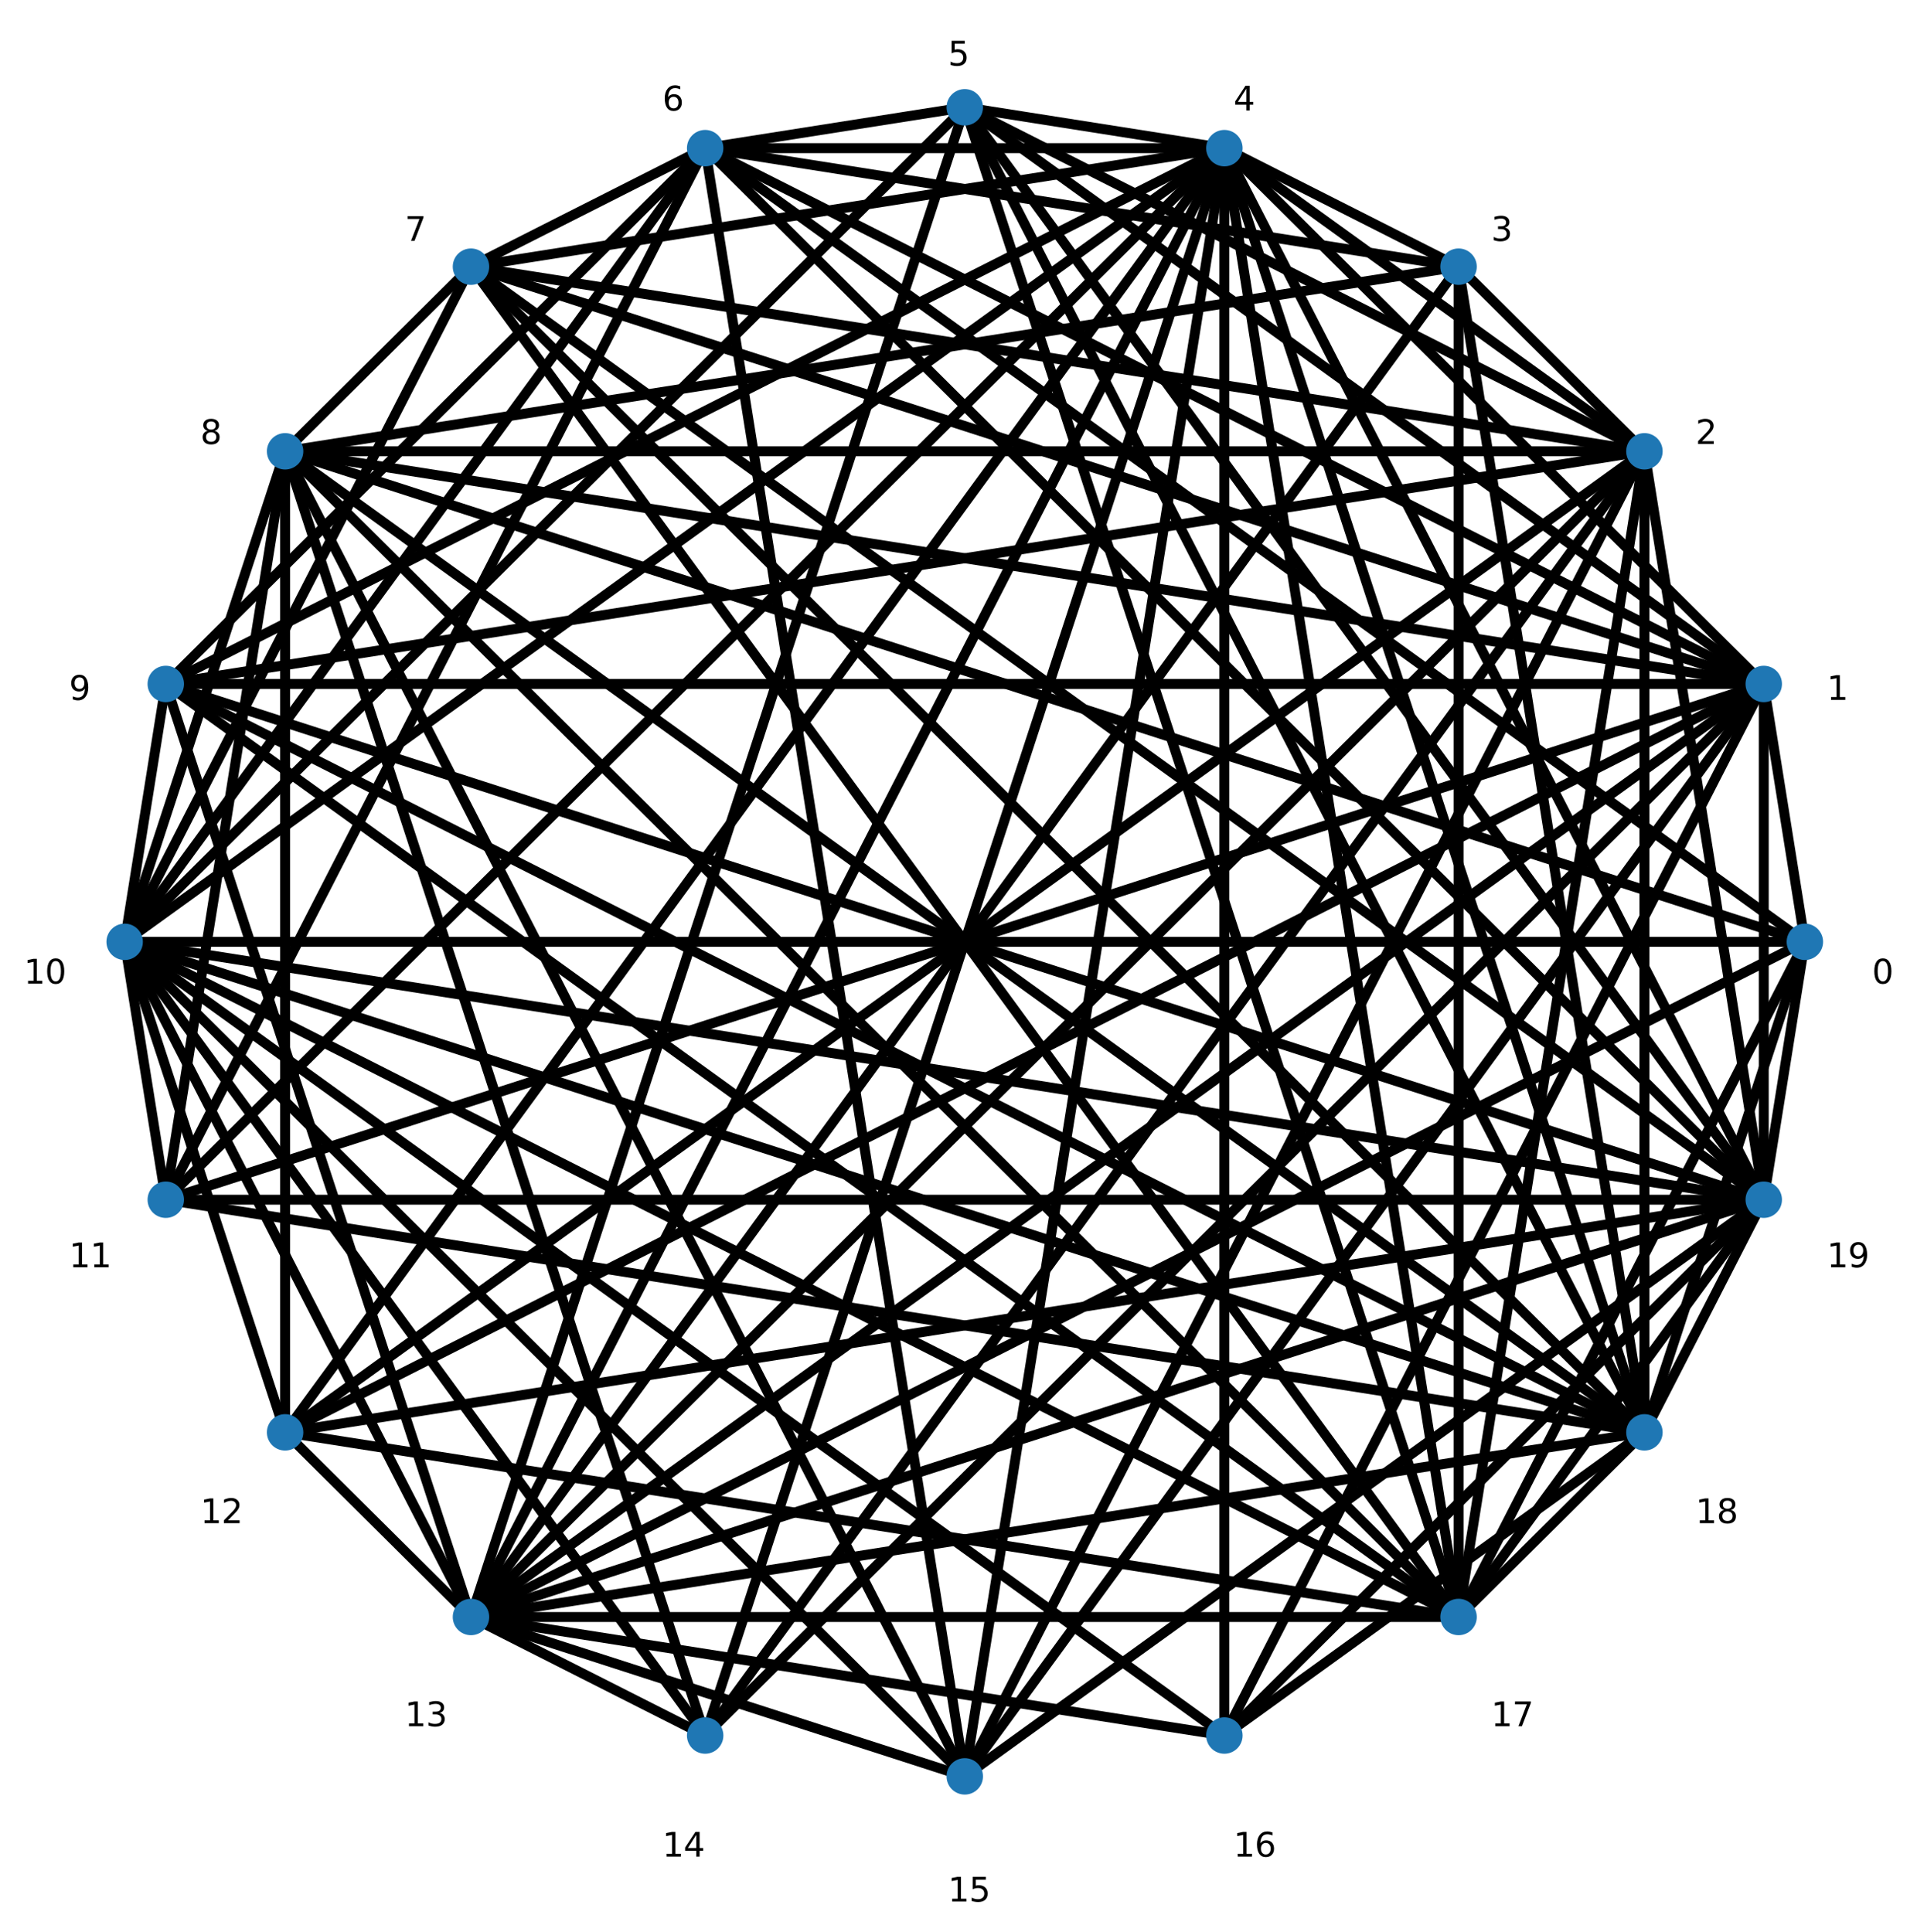 <?xml version="1.0" encoding="utf-8" standalone="no"?>
<!DOCTYPE svg PUBLIC "-//W3C//DTD SVG 1.1//EN"
  "http://www.w3.org/Graphics/SVG/1.1/DTD/svg11.dtd">
<svg xmlns:xlink="http://www.w3.org/1999/xlink" width="578.763pt" height="583.48pt" viewBox="0 0 578.763 583.48" xmlns="http://www.w3.org/2000/svg" version="1.1">
 <defs>
  <style type="text/css">*{stroke-linejoin: round; stroke-linecap: butt}</style>
 </defs>
 <g id="figure_1">
  <g id="patch_1">
   <path d="M 0 583.48 
L 578.763 583.48 
L 578.763 0 
L 0 0 
z
" style="fill: #ffffff"/>
  </g>
  <g id="axes_1">
   <g id="line2d_1">
    <path d="M 142.189 80.528 
L 440.356 488.272 
" clip-path="url(#pac53517313)" style="fill: none; stroke: #000000; stroke-width: 3; stroke-linecap: square"/>
   </g>
   <g id="line2d_2">
    <path d="M 369.651 44.734 
L 50.05 206.528 
" clip-path="url(#pac53517313)" style="fill: none; stroke: #000000; stroke-width: 3; stroke-linecap: square"/>
   </g>
   <g id="line2d_3">
    <path d="M 440.356 80.528 
L 142.189 488.272 
" clip-path="url(#pac53517313)" style="fill: none; stroke: #000000; stroke-width: 3; stroke-linecap: square"/>
   </g>
   <g id="line2d_4">
    <path d="M 291.273 32.4 
L 37.636 284.4 
" clip-path="url(#pac53517313)" style="fill: none; stroke: #000000; stroke-width: 3; stroke-linecap: square"/>
   </g>
   <g id="line2d_5">
    <path d="M 291.273 32.4 
L 532.495 362.272 
" clip-path="url(#pac53517313)" style="fill: none; stroke: #000000; stroke-width: 3; stroke-linecap: square"/>
   </g>
   <g id="line2d_6">
    <path d="M 86.077 136.278 
L 496.469 432.522 
" clip-path="url(#pac53517313)" style="fill: none; stroke: #000000; stroke-width: 3; stroke-linecap: square"/>
   </g>
   <g id="line2d_7">
    <path d="M 50.05 206.528 
L 440.356 488.272 
" clip-path="url(#pac53517313)" style="fill: none; stroke: #000000; stroke-width: 3; stroke-linecap: square"/>
   </g>
   <g id="line2d_8">
    <path d="M 532.495 206.528 
L 291.273 536.4 
" clip-path="url(#pac53517313)" style="fill: none; stroke: #000000; stroke-width: 3; stroke-linecap: square"/>
   </g>
   <g id="line2d_9">
    <path d="M 142.189 488.272 
L 440.356 488.272 
" clip-path="url(#pac53517313)" style="fill: none; stroke: #000000; stroke-width: 3; stroke-linecap: square"/>
   </g>
   <g id="line2d_10">
    <path d="M 212.895 44.734 
L 50.05 362.272 
" clip-path="url(#pac53517313)" style="fill: none; stroke: #000000; stroke-width: 3; stroke-linecap: square"/>
   </g>
   <g id="line2d_11">
    <path d="M 142.189 80.528 
L 37.636 284.4 
" clip-path="url(#pac53517313)" style="fill: none; stroke: #000000; stroke-width: 3; stroke-linecap: square"/>
   </g>
   <g id="line2d_12">
    <path d="M 142.189 80.528 
L 532.495 362.272 
" clip-path="url(#pac53517313)" style="fill: none; stroke: #000000; stroke-width: 3; stroke-linecap: square"/>
   </g>
   <g id="line2d_13">
    <path d="M 496.469 432.522 
L 532.495 362.272 
" clip-path="url(#pac53517313)" style="fill: none; stroke: #000000; stroke-width: 3; stroke-linecap: square"/>
   </g>
   <g id="line2d_14">
    <path d="M 440.356 80.528 
L 212.895 44.734 
" clip-path="url(#pac53517313)" style="fill: none; stroke: #000000; stroke-width: 3; stroke-linecap: square"/>
   </g>
   <g id="line2d_15">
    <path d="M 86.077 136.278 
L 50.05 362.272 
" clip-path="url(#pac53517313)" style="fill: none; stroke: #000000; stroke-width: 3; stroke-linecap: square"/>
   </g>
   <g id="line2d_16">
    <path d="M 50.05 206.528 
L 37.636 284.4 
" clip-path="url(#pac53517313)" style="fill: none; stroke: #000000; stroke-width: 3; stroke-linecap: square"/>
   </g>
   <g id="line2d_17">
    <path d="M 496.469 136.278 
L 369.651 44.734 
" clip-path="url(#pac53517313)" style="fill: none; stroke: #000000; stroke-width: 3; stroke-linecap: square"/>
   </g>
   <g id="line2d_18">
    <path d="M 50.05 206.528 
L 532.495 362.272 
" clip-path="url(#pac53517313)" style="fill: none; stroke: #000000; stroke-width: 3; stroke-linecap: square"/>
   </g>
   <g id="line2d_19">
    <path d="M 532.495 206.528 
L 86.077 136.278 
" clip-path="url(#pac53517313)" style="fill: none; stroke: #000000; stroke-width: 3; stroke-linecap: square"/>
   </g>
   <g id="line2d_20">
    <path d="M 142.189 488.272 
L 532.495 362.272 
" clip-path="url(#pac53517313)" style="fill: none; stroke: #000000; stroke-width: 3; stroke-linecap: square"/>
   </g>
   <g id="line2d_21">
    <path d="M 440.356 80.528 
L 86.077 136.278 
" clip-path="url(#pac53517313)" style="fill: none; stroke: #000000; stroke-width: 3; stroke-linecap: square"/>
   </g>
   <g id="line2d_22">
    <path d="M 440.356 80.528 
L 440.356 488.272 
" clip-path="url(#pac53517313)" style="fill: none; stroke: #000000; stroke-width: 3; stroke-linecap: square"/>
   </g>
   <g id="line2d_23">
    <path d="M 532.495 206.528 
L 532.495 362.272 
" clip-path="url(#pac53517313)" style="fill: none; stroke: #000000; stroke-width: 3; stroke-linecap: square"/>
   </g>
   <g id="line2d_24">
    <path d="M 86.077 432.522 
L 142.189 488.272 
" clip-path="url(#pac53517313)" style="fill: none; stroke: #000000; stroke-width: 3; stroke-linecap: square"/>
   </g>
   <g id="line2d_25">
    <path d="M 369.651 44.734 
L 496.469 432.522 
" clip-path="url(#pac53517313)" style="fill: none; stroke: #000000; stroke-width: 3; stroke-linecap: square"/>
   </g>
   <g id="line2d_26">
    <path d="M 37.636 284.4 
L 291.273 536.4 
" clip-path="url(#pac53517313)" style="fill: none; stroke: #000000; stroke-width: 3; stroke-linecap: square"/>
   </g>
   <g id="line2d_27">
    <path d="M 532.495 206.528 
L 86.077 432.522 
" clip-path="url(#pac53517313)" style="fill: none; stroke: #000000; stroke-width: 3; stroke-linecap: square"/>
   </g>
   <g id="line2d_28">
    <path d="M 142.189 488.272 
L 212.895 524.066 
" clip-path="url(#pac53517313)" style="fill: none; stroke: #000000; stroke-width: 3; stroke-linecap: square"/>
   </g>
   <g id="line2d_29">
    <path d="M 369.651 524.066 
L 532.495 362.272 
" clip-path="url(#pac53517313)" style="fill: none; stroke: #000000; stroke-width: 3; stroke-linecap: square"/>
   </g>
   <g id="line2d_30">
    <path d="M 369.651 44.734 
L 50.05 362.272 
" clip-path="url(#pac53517313)" style="fill: none; stroke: #000000; stroke-width: 3; stroke-linecap: square"/>
   </g>
   <g id="line2d_31">
    <path d="M 291.273 32.4 
L 496.469 432.522 
" clip-path="url(#pac53517313)" style="fill: none; stroke: #000000; stroke-width: 3; stroke-linecap: square"/>
   </g>
   <g id="line2d_32">
    <path d="M 532.495 206.528 
L 291.273 32.4 
" clip-path="url(#pac53517313)" style="fill: none; stroke: #000000; stroke-width: 3; stroke-linecap: square"/>
   </g>
   <g id="line2d_33">
    <path d="M 37.636 284.4 
L 440.356 488.272 
" clip-path="url(#pac53517313)" style="fill: none; stroke: #000000; stroke-width: 3; stroke-linecap: square"/>
   </g>
   <g id="line2d_34">
    <path d="M 142.189 488.272 
L 369.651 524.066 
" clip-path="url(#pac53517313)" style="fill: none; stroke: #000000; stroke-width: 3; stroke-linecap: square"/>
   </g>
   <g id="line2d_35">
    <path d="M 532.495 206.528 
L 212.895 524.066 
" clip-path="url(#pac53517313)" style="fill: none; stroke: #000000; stroke-width: 3; stroke-linecap: square"/>
   </g>
   <g id="line2d_36">
    <path d="M 496.469 136.278 
L 142.189 488.272 
" clip-path="url(#pac53517313)" style="fill: none; stroke: #000000; stroke-width: 3; stroke-linecap: square"/>
   </g>
   <g id="line2d_37">
    <path d="M 86.077 432.522 
L 440.356 488.272 
" clip-path="url(#pac53517313)" style="fill: none; stroke: #000000; stroke-width: 3; stroke-linecap: square"/>
   </g>
   <g id="line2d_38">
    <path d="M 369.651 44.734 
L 142.189 488.272 
" clip-path="url(#pac53517313)" style="fill: none; stroke: #000000; stroke-width: 3; stroke-linecap: square"/>
   </g>
   <g id="line2d_39">
    <path d="M 532.495 206.528 
L 142.189 80.528 
" clip-path="url(#pac53517313)" style="fill: none; stroke: #000000; stroke-width: 3; stroke-linecap: square"/>
   </g>
   <g id="line2d_40">
    <path d="M 37.636 284.4 
L 532.495 362.272 
" clip-path="url(#pac53517313)" style="fill: none; stroke: #000000; stroke-width: 3; stroke-linecap: square"/>
   </g>
   <g id="line2d_41">
    <path d="M 532.495 206.528 
L 369.651 524.066 
" clip-path="url(#pac53517313)" style="fill: none; stroke: #000000; stroke-width: 3; stroke-linecap: square"/>
   </g>
   <g id="line2d_42">
    <path d="M 50.05 362.272 
L 496.469 432.522 
" clip-path="url(#pac53517313)" style="fill: none; stroke: #000000; stroke-width: 3; stroke-linecap: square"/>
   </g>
   <g id="line2d_43">
    <path d="M 544.909 284.4 
L 496.469 432.522 
" clip-path="url(#pac53517313)" style="fill: none; stroke: #000000; stroke-width: 3; stroke-linecap: square"/>
   </g>
   <g id="line2d_44">
    <path d="M 496.469 136.278 
L 291.273 536.4 
" clip-path="url(#pac53517313)" style="fill: none; stroke: #000000; stroke-width: 3; stroke-linecap: square"/>
   </g>
   <g id="line2d_45">
    <path d="M 142.189 488.272 
L 496.469 432.522 
" clip-path="url(#pac53517313)" style="fill: none; stroke: #000000; stroke-width: 3; stroke-linecap: square"/>
   </g>
   <g id="line2d_46">
    <path d="M 212.895 44.734 
L 291.273 536.4 
" clip-path="url(#pac53517313)" style="fill: none; stroke: #000000; stroke-width: 3; stroke-linecap: square"/>
   </g>
   <g id="line2d_47">
    <path d="M 369.651 44.734 
L 212.895 44.734 
" clip-path="url(#pac53517313)" style="fill: none; stroke: #000000; stroke-width: 3; stroke-linecap: square"/>
   </g>
   <g id="line2d_48">
    <path d="M 86.077 432.522 
L 532.495 362.272 
" clip-path="url(#pac53517313)" style="fill: none; stroke: #000000; stroke-width: 3; stroke-linecap: square"/>
   </g>
   <g id="line2d_49">
    <path d="M 291.273 32.4 
L 142.189 488.272 
" clip-path="url(#pac53517313)" style="fill: none; stroke: #000000; stroke-width: 3; stroke-linecap: square"/>
   </g>
   <g id="line2d_50">
    <path d="M 369.651 44.734 
L 291.273 536.4 
" clip-path="url(#pac53517313)" style="fill: none; stroke: #000000; stroke-width: 3; stroke-linecap: square"/>
   </g>
   <g id="line2d_51">
    <path d="M 440.356 488.272 
L 496.469 432.522 
" clip-path="url(#pac53517313)" style="fill: none; stroke: #000000; stroke-width: 3; stroke-linecap: square"/>
   </g>
   <g id="line2d_52">
    <path d="M 86.077 136.278 
L 291.273 536.4 
" clip-path="url(#pac53517313)" style="fill: none; stroke: #000000; stroke-width: 3; stroke-linecap: square"/>
   </g>
   <g id="line2d_53">
    <path d="M 37.636 284.4 
L 86.077 432.522 
" clip-path="url(#pac53517313)" style="fill: none; stroke: #000000; stroke-width: 3; stroke-linecap: square"/>
   </g>
   <g id="line2d_54">
    <path d="M 532.495 206.528 
L 50.05 206.528 
" clip-path="url(#pac53517313)" style="fill: none; stroke: #000000; stroke-width: 3; stroke-linecap: square"/>
   </g>
   <g id="line2d_55">
    <path d="M 496.469 136.278 
L 86.077 136.278 
" clip-path="url(#pac53517313)" style="fill: none; stroke: #000000; stroke-width: 3; stroke-linecap: square"/>
   </g>
   <g id="line2d_56">
    <path d="M 496.469 136.278 
L 440.356 488.272 
" clip-path="url(#pac53517313)" style="fill: none; stroke: #000000; stroke-width: 3; stroke-linecap: square"/>
   </g>
   <g id="line2d_57">
    <path d="M 291.273 32.4 
L 212.895 44.734 
" clip-path="url(#pac53517313)" style="fill: none; stroke: #000000; stroke-width: 3; stroke-linecap: square"/>
   </g>
   <g id="line2d_58">
    <path d="M 440.356 80.528 
L 496.469 432.522 
" clip-path="url(#pac53517313)" style="fill: none; stroke: #000000; stroke-width: 3; stroke-linecap: square"/>
   </g>
   <g id="line2d_59">
    <path d="M 369.651 44.734 
L 440.356 488.272 
" clip-path="url(#pac53517313)" style="fill: none; stroke: #000000; stroke-width: 3; stroke-linecap: square"/>
   </g>
   <g id="line2d_60">
    <path d="M 86.077 136.278 
L 440.356 488.272 
" clip-path="url(#pac53517313)" style="fill: none; stroke: #000000; stroke-width: 3; stroke-linecap: square"/>
   </g>
   <g id="line2d_61">
    <path d="M 37.636 284.4 
L 212.895 524.066 
" clip-path="url(#pac53517313)" style="fill: none; stroke: #000000; stroke-width: 3; stroke-linecap: square"/>
   </g>
   <g id="line2d_62">
    <path d="M 532.495 206.528 
L 50.05 362.272 
" clip-path="url(#pac53517313)" style="fill: none; stroke: #000000; stroke-width: 3; stroke-linecap: square"/>
   </g>
   <g id="line2d_63">
    <path d="M 544.909 284.4 
L 142.189 488.272 
" clip-path="url(#pac53517313)" style="fill: none; stroke: #000000; stroke-width: 3; stroke-linecap: square"/>
   </g>
   <g id="line2d_64">
    <path d="M 496.469 136.278 
L 532.495 362.272 
" clip-path="url(#pac53517313)" style="fill: none; stroke: #000000; stroke-width: 3; stroke-linecap: square"/>
   </g>
   <g id="line2d_65">
    <path d="M 212.895 44.734 
L 37.636 284.4 
" clip-path="url(#pac53517313)" style="fill: none; stroke: #000000; stroke-width: 3; stroke-linecap: square"/>
   </g>
   <g id="line2d_66">
    <path d="M 212.895 44.734 
L 532.495 362.272 
" clip-path="url(#pac53517313)" style="fill: none; stroke: #000000; stroke-width: 3; stroke-linecap: square"/>
   </g>
   <g id="line2d_67">
    <path d="M 142.189 80.528 
L 496.469 432.522 
" clip-path="url(#pac53517313)" style="fill: none; stroke: #000000; stroke-width: 3; stroke-linecap: square"/>
   </g>
   <g id="line2d_68">
    <path d="M 369.651 44.734 
L 37.636 284.4 
" clip-path="url(#pac53517313)" style="fill: none; stroke: #000000; stroke-width: 3; stroke-linecap: square"/>
   </g>
   <g id="line2d_69">
    <path d="M 369.651 44.734 
L 532.495 362.272 
" clip-path="url(#pac53517313)" style="fill: none; stroke: #000000; stroke-width: 3; stroke-linecap: square"/>
   </g>
   <g id="line2d_70">
    <path d="M 86.077 136.278 
L 37.636 284.4 
" clip-path="url(#pac53517313)" style="fill: none; stroke: #000000; stroke-width: 3; stroke-linecap: square"/>
   </g>
   <g id="line2d_71">
    <path d="M 532.495 206.528 
L 369.651 44.734 
" clip-path="url(#pac53517313)" style="fill: none; stroke: #000000; stroke-width: 3; stroke-linecap: square"/>
   </g>
   <g id="line2d_72">
    <path d="M 544.909 284.4 
L 212.895 44.734 
" clip-path="url(#pac53517313)" style="fill: none; stroke: #000000; stroke-width: 3; stroke-linecap: square"/>
   </g>
   <g id="line2d_73">
    <path d="M 496.469 136.278 
L 440.356 80.528 
" clip-path="url(#pac53517313)" style="fill: none; stroke: #000000; stroke-width: 3; stroke-linecap: square"/>
   </g>
   <g id="line2d_74">
    <path d="M 37.636 284.4 
L 369.651 524.066 
" clip-path="url(#pac53517313)" style="fill: none; stroke: #000000; stroke-width: 3; stroke-linecap: square"/>
   </g>
   <g id="line2d_75">
    <path d="M 532.495 206.528 
L 142.189 488.272 
" clip-path="url(#pac53517313)" style="fill: none; stroke: #000000; stroke-width: 3; stroke-linecap: square"/>
   </g>
   <g id="line2d_76">
    <path d="M 50.05 206.528 
L 496.469 432.522 
" clip-path="url(#pac53517313)" style="fill: none; stroke: #000000; stroke-width: 3; stroke-linecap: square"/>
   </g>
   <g id="line2d_77">
    <path d="M 496.469 136.278 
L 86.077 432.522 
" clip-path="url(#pac53517313)" style="fill: none; stroke: #000000; stroke-width: 3; stroke-linecap: square"/>
   </g>
   <g id="line2d_78">
    <path d="M 440.356 80.528 
L 369.651 44.734 
" clip-path="url(#pac53517313)" style="fill: none; stroke: #000000; stroke-width: 3; stroke-linecap: square"/>
   </g>
   <g id="line2d_79">
    <path d="M 369.651 44.734 
L 86.077 432.522 
" clip-path="url(#pac53517313)" style="fill: none; stroke: #000000; stroke-width: 3; stroke-linecap: square"/>
   </g>
   <g id="line2d_80">
    <path d="M 86.077 136.278 
L 86.077 432.522 
" clip-path="url(#pac53517313)" style="fill: none; stroke: #000000; stroke-width: 3; stroke-linecap: square"/>
   </g>
   <g id="line2d_81">
    <path d="M 532.495 206.528 
L 212.895 44.734 
" clip-path="url(#pac53517313)" style="fill: none; stroke: #000000; stroke-width: 3; stroke-linecap: square"/>
   </g>
   <g id="line2d_82">
    <path d="M 544.909 284.4 
L 86.077 136.278 
" clip-path="url(#pac53517313)" style="fill: none; stroke: #000000; stroke-width: 3; stroke-linecap: square"/>
   </g>
   <g id="line2d_83">
    <path d="M 496.469 136.278 
L 291.273 32.4 
" clip-path="url(#pac53517313)" style="fill: none; stroke: #000000; stroke-width: 3; stroke-linecap: square"/>
   </g>
   <g id="line2d_84">
    <path d="M 37.636 284.4 
L 496.469 432.522 
" clip-path="url(#pac53517313)" style="fill: none; stroke: #000000; stroke-width: 3; stroke-linecap: square"/>
   </g>
   <g id="line2d_85">
    <path d="M 544.909 284.4 
L 440.356 488.272 
" clip-path="url(#pac53517313)" style="fill: none; stroke: #000000; stroke-width: 3; stroke-linecap: square"/>
   </g>
   <g id="line2d_86">
    <path d="M 496.469 136.278 
L 212.895 524.066 
" clip-path="url(#pac53517313)" style="fill: none; stroke: #000000; stroke-width: 3; stroke-linecap: square"/>
   </g>
   <g id="line2d_87">
    <path d="M 369.651 44.734 
L 291.273 32.4 
" clip-path="url(#pac53517313)" style="fill: none; stroke: #000000; stroke-width: 3; stroke-linecap: square"/>
   </g>
   <g id="line2d_88">
    <path d="M 369.651 44.734 
L 212.895 524.066 
" clip-path="url(#pac53517313)" style="fill: none; stroke: #000000; stroke-width: 3; stroke-linecap: square"/>
   </g>
   <g id="line2d_89">
    <path d="M 544.909 284.4 
L 532.495 206.528 
" clip-path="url(#pac53517313)" style="fill: none; stroke: #000000; stroke-width: 3; stroke-linecap: square"/>
   </g>
   <g id="line2d_90">
    <path d="M 86.077 136.278 
L 212.895 524.066 
" clip-path="url(#pac53517313)" style="fill: none; stroke: #000000; stroke-width: 3; stroke-linecap: square"/>
   </g>
   <g id="line2d_91">
    <path d="M 37.636 284.4 
L 50.05 362.272 
" clip-path="url(#pac53517313)" style="fill: none; stroke: #000000; stroke-width: 3; stroke-linecap: square"/>
   </g>
   <g id="line2d_92">
    <path d="M 50.05 206.528 
L 142.189 488.272 
" clip-path="url(#pac53517313)" style="fill: none; stroke: #000000; stroke-width: 3; stroke-linecap: square"/>
   </g>
   <g id="line2d_93">
    <path d="M 544.909 284.4 
L 37.636 284.4 
" clip-path="url(#pac53517313)" style="fill: none; stroke: #000000; stroke-width: 3; stroke-linecap: square"/>
   </g>
   <g id="line2d_94">
    <path d="M 496.469 136.278 
L 142.189 80.528 
" clip-path="url(#pac53517313)" style="fill: none; stroke: #000000; stroke-width: 3; stroke-linecap: square"/>
   </g>
   <g id="line2d_95">
    <path d="M 50.05 362.272 
L 532.495 362.272 
" clip-path="url(#pac53517313)" style="fill: none; stroke: #000000; stroke-width: 3; stroke-linecap: square"/>
   </g>
   <g id="line2d_96">
    <path d="M 544.909 284.4 
L 532.495 362.272 
" clip-path="url(#pac53517313)" style="fill: none; stroke: #000000; stroke-width: 3; stroke-linecap: square"/>
   </g>
   <g id="line2d_97">
    <path d="M 212.895 44.734 
L 142.189 80.528 
" clip-path="url(#pac53517313)" style="fill: none; stroke: #000000; stroke-width: 3; stroke-linecap: square"/>
   </g>
   <g id="line2d_98">
    <path d="M 291.273 536.4 
L 532.495 362.272 
" clip-path="url(#pac53517313)" style="fill: none; stroke: #000000; stroke-width: 3; stroke-linecap: square"/>
   </g>
   <g id="line2d_99">
    <path d="M 369.651 524.066 
L 496.469 432.522 
" clip-path="url(#pac53517313)" style="fill: none; stroke: #000000; stroke-width: 3; stroke-linecap: square"/>
   </g>
   <g id="line2d_100">
    <path d="M 369.651 44.734 
L 142.189 80.528 
" clip-path="url(#pac53517313)" style="fill: none; stroke: #000000; stroke-width: 3; stroke-linecap: square"/>
   </g>
   <g id="line2d_101">
    <path d="M 369.651 44.734 
L 369.651 524.066 
" clip-path="url(#pac53517313)" style="fill: none; stroke: #000000; stroke-width: 3; stroke-linecap: square"/>
   </g>
   <g id="line2d_102">
    <path d="M 291.273 32.4 
L 440.356 488.272 
" clip-path="url(#pac53517313)" style="fill: none; stroke: #000000; stroke-width: 3; stroke-linecap: square"/>
   </g>
   <g id="line2d_103">
    <path d="M 440.356 488.272 
L 532.495 362.272 
" clip-path="url(#pac53517313)" style="fill: none; stroke: #000000; stroke-width: 3; stroke-linecap: square"/>
   </g>
   <g id="line2d_104">
    <path d="M 37.636 284.4 
L 142.189 488.272 
" clip-path="url(#pac53517313)" style="fill: none; stroke: #000000; stroke-width: 3; stroke-linecap: square"/>
   </g>
   <g id="line2d_105">
    <path d="M 496.469 136.278 
L 50.05 206.528 
" clip-path="url(#pac53517313)" style="fill: none; stroke: #000000; stroke-width: 3; stroke-linecap: square"/>
   </g>
   <g id="line2d_106">
    <path d="M 496.469 136.278 
L 496.469 432.522 
" clip-path="url(#pac53517313)" style="fill: none; stroke: #000000; stroke-width: 3; stroke-linecap: square"/>
   </g>
   <g id="line2d_107">
    <path d="M 142.189 488.272 
L 291.273 536.4 
" clip-path="url(#pac53517313)" style="fill: none; stroke: #000000; stroke-width: 3; stroke-linecap: square"/>
   </g>
   <g id="line2d_108">
    <path d="M 212.895 44.734 
L 50.05 206.528 
" clip-path="url(#pac53517313)" style="fill: none; stroke: #000000; stroke-width: 3; stroke-linecap: square"/>
   </g>
   <g id="line2d_109">
    <path d="M 142.189 80.528 
L 86.077 136.278 
" clip-path="url(#pac53517313)" style="fill: none; stroke: #000000; stroke-width: 3; stroke-linecap: square"/>
   </g>
   <g id="text_1">
    <!-- 0 -->
    <g transform="translate(565.2 297) scale(0.1 -0.1)">
     <defs>
      <path id="DejaVuSans-30" d="M 2034 4250 
Q 1547 4250 1301 3770 
Q 1056 3291 1056 2328 
Q 1056 1369 1301 889 
Q 1547 409 2034 409 
Q 2525 409 2770 889 
Q 3016 1369 3016 2328 
Q 3016 3291 2770 3770 
Q 2525 4250 2034 4250 
z
M 2034 4750 
Q 2819 4750 3233 4129 
Q 3647 3509 3647 2328 
Q 3647 1150 3233 529 
Q 2819 -91 2034 -91 
Q 1250 -91 836 529 
Q 422 1150 422 2328 
Q 422 3509 836 4129 
Q 1250 4750 2034 4750 
z
" transform="scale(0.016)"/>
     </defs>
     <use xlink:href="#DejaVuSans-30"/>
    </g>
   </g>
   <g id="text_2">
    <!-- 1 -->
    <g transform="translate(551.545 211.34) scale(0.1 -0.1)">
     <defs>
      <path id="DejaVuSans-31" d="M 794 531 
L 1825 531 
L 1825 4091 
L 703 3866 
L 703 4441 
L 1819 4666 
L 2450 4666 
L 2450 531 
L 3481 531 
L 3481 0 
L 794 0 
L 794 531 
z
" transform="scale(0.016)"/>
     </defs>
     <use xlink:href="#DejaVuSans-31"/>
    </g>
   </g>
   <g id="text_3">
    <!-- 2 -->
    <g transform="translate(511.916 134.066) scale(0.1 -0.1)">
     <defs>
      <path id="DejaVuSans-32" d="M 1228 531 
L 3431 531 
L 3431 0 
L 469 0 
L 469 531 
Q 828 903 1448 1529 
Q 2069 2156 2228 2338 
Q 2531 2678 2651 2914 
Q 2772 3150 2772 3378 
Q 2772 3750 2511 3984 
Q 2250 4219 1831 4219 
Q 1534 4219 1204 4116 
Q 875 4013 500 3803 
L 500 4441 
Q 881 4594 1212 4672 
Q 1544 4750 1819 4750 
Q 2544 4750 2975 4387 
Q 3406 4025 3406 3419 
Q 3406 3131 3298 2873 
Q 3191 2616 2906 2266 
Q 2828 2175 2409 1742 
Q 1991 1309 1228 531 
z
" transform="scale(0.016)"/>
     </defs>
     <use xlink:href="#DejaVuSans-32"/>
    </g>
   </g>
   <g id="text_4">
    <!-- 3 -->
    <g transform="translate(450.192 72.74) scale(0.1 -0.1)">
     <defs>
      <path id="DejaVuSans-33" d="M 2597 2516 
Q 3050 2419 3304 2112 
Q 3559 1806 3559 1356 
Q 3559 666 3084 287 
Q 2609 -91 1734 -91 
Q 1441 -91 1130 -33 
Q 819 25 488 141 
L 488 750 
Q 750 597 1062 519 
Q 1375 441 1716 441 
Q 2309 441 2620 675 
Q 2931 909 2931 1356 
Q 2931 1769 2642 2001 
Q 2353 2234 1838 2234 
L 1294 2234 
L 1294 2753 
L 1863 2753 
Q 2328 2753 2575 2939 
Q 2822 3125 2822 3475 
Q 2822 3834 2567 4026 
Q 2313 4219 1838 4219 
Q 1578 4219 1281 4162 
Q 984 4106 628 3988 
L 628 4550 
Q 988 4650 1302 4700 
Q 1616 4750 1894 4750 
Q 2613 4750 3031 4423 
Q 3450 4097 3450 3541 
Q 3450 3153 3228 2886 
Q 3006 2619 2597 2516 
z
" transform="scale(0.016)"/>
     </defs>
     <use xlink:href="#DejaVuSans-33"/>
    </g>
   </g>
   <g id="text_5">
    <!-- 4 -->
    <g transform="translate(372.416 33.367) scale(0.1 -0.1)">
     <defs>
      <path id="DejaVuSans-34" d="M 2419 4116 
L 825 1625 
L 2419 1625 
L 2419 4116 
z
M 2253 4666 
L 3047 4666 
L 3047 1625 
L 3713 1625 
L 3713 1100 
L 3047 1100 
L 3047 0 
L 2419 0 
L 2419 1100 
L 313 1100 
L 313 1709 
L 2253 4666 
z
" transform="scale(0.016)"/>
     </defs>
     <use xlink:href="#DejaVuSans-34"/>
    </g>
   </g>
   <g id="text_6">
    <!-- 5 -->
    <g transform="translate(286.2 19.8) scale(0.1 -0.1)">
     <defs>
      <path id="DejaVuSans-35" d="M 691 4666 
L 3169 4666 
L 3169 4134 
L 1269 4134 
L 1269 2991 
Q 1406 3038 1543 3061 
Q 1681 3084 1819 3084 
Q 2600 3084 3056 2656 
Q 3513 2228 3513 1497 
Q 3513 744 3044 326 
Q 2575 -91 1722 -91 
Q 1428 -91 1123 -41 
Q 819 9 494 109 
L 494 744 
Q 775 591 1075 516 
Q 1375 441 1709 441 
Q 2250 441 2565 725 
Q 2881 1009 2881 1497 
Q 2881 1984 2565 2268 
Q 2250 2553 1709 2553 
Q 1456 2553 1204 2497 
Q 953 2441 691 2322 
L 691 4666 
z
" transform="scale(0.016)"/>
     </defs>
     <use xlink:href="#DejaVuSans-35"/>
    </g>
   </g>
   <g id="text_7">
    <!-- 6 -->
    <g transform="translate(199.984 33.367) scale(0.1 -0.1)">
     <defs>
      <path id="DejaVuSans-36" d="M 2113 2584 
Q 1688 2584 1439 2293 
Q 1191 2003 1191 1497 
Q 1191 994 1439 701 
Q 1688 409 2113 409 
Q 2538 409 2786 701 
Q 3034 994 3034 1497 
Q 3034 2003 2786 2293 
Q 2538 2584 2113 2584 
z
M 3366 4563 
L 3366 3988 
Q 3128 4100 2886 4159 
Q 2644 4219 2406 4219 
Q 1781 4219 1451 3797 
Q 1122 3375 1075 2522 
Q 1259 2794 1537 2939 
Q 1816 3084 2150 3084 
Q 2853 3084 3261 2657 
Q 3669 2231 3669 1497 
Q 3669 778 3244 343 
Q 2819 -91 2113 -91 
Q 1303 -91 875 529 
Q 447 1150 447 2328 
Q 447 3434 972 4092 
Q 1497 4750 2381 4750 
Q 2619 4750 2861 4703 
Q 3103 4656 3366 4563 
z
" transform="scale(0.016)"/>
     </defs>
     <use xlink:href="#DejaVuSans-36"/>
    </g>
   </g>
   <g id="text_8">
    <!-- 7 -->
    <g transform="translate(122.208 72.74) scale(0.1 -0.1)">
     <defs>
      <path id="DejaVuSans-37" d="M 525 4666 
L 3525 4666 
L 3525 4397 
L 1831 0 
L 1172 0 
L 2766 4134 
L 525 4134 
L 525 4666 
z
" transform="scale(0.016)"/>
     </defs>
     <use xlink:href="#DejaVuSans-37"/>
    </g>
   </g>
   <g id="text_9">
    <!-- 8 -->
    <g transform="translate(60.484 134.066) scale(0.1 -0.1)">
     <defs>
      <path id="DejaVuSans-38" d="M 2034 2216 
Q 1584 2216 1326 1975 
Q 1069 1734 1069 1313 
Q 1069 891 1326 650 
Q 1584 409 2034 409 
Q 2484 409 2743 651 
Q 3003 894 3003 1313 
Q 3003 1734 2745 1975 
Q 2488 2216 2034 2216 
z
M 1403 2484 
Q 997 2584 770 2862 
Q 544 3141 544 3541 
Q 544 4100 942 4425 
Q 1341 4750 2034 4750 
Q 2731 4750 3128 4425 
Q 3525 4100 3525 3541 
Q 3525 3141 3298 2862 
Q 3072 2584 2669 2484 
Q 3125 2378 3379 2068 
Q 3634 1759 3634 1313 
Q 3634 634 3220 271 
Q 2806 -91 2034 -91 
Q 1263 -91 848 271 
Q 434 634 434 1313 
Q 434 1759 690 2068 
Q 947 2378 1403 2484 
z
M 1172 3481 
Q 1172 3119 1398 2916 
Q 1625 2713 2034 2713 
Q 2441 2713 2670 2916 
Q 2900 3119 2900 3481 
Q 2900 3844 2670 4047 
Q 2441 4250 2034 4250 
Q 1625 4250 1398 4047 
Q 1172 3844 1172 3481 
z
" transform="scale(0.016)"/>
     </defs>
     <use xlink:href="#DejaVuSans-38"/>
    </g>
   </g>
   <g id="text_10">
    <!-- 9 -->
    <g transform="translate(20.855 211.34) scale(0.1 -0.1)">
     <defs>
      <path id="DejaVuSans-39" d="M 703 97 
L 703 672 
Q 941 559 1184 500 
Q 1428 441 1663 441 
Q 2288 441 2617 861 
Q 2947 1281 2994 2138 
Q 2813 1869 2534 1725 
Q 2256 1581 1919 1581 
Q 1219 1581 811 2004 
Q 403 2428 403 3163 
Q 403 3881 828 4315 
Q 1253 4750 1959 4750 
Q 2769 4750 3195 4129 
Q 3622 3509 3622 2328 
Q 3622 1225 3098 567 
Q 2575 -91 1691 -91 
Q 1453 -91 1209 -44 
Q 966 3 703 97 
z
M 1959 2075 
Q 2384 2075 2632 2365 
Q 2881 2656 2881 3163 
Q 2881 3666 2632 3958 
Q 2384 4250 1959 4250 
Q 1534 4250 1286 3958 
Q 1038 3666 1038 3163 
Q 1038 2656 1286 2365 
Q 1534 2075 1959 2075 
z
" transform="scale(0.016)"/>
     </defs>
     <use xlink:href="#DejaVuSans-39"/>
    </g>
   </g>
   <g id="text_11">
    <!-- 10 -->
    <g transform="translate(7.2 297) scale(0.1 -0.1)">
     <use xlink:href="#DejaVuSans-31"/>
     <use xlink:href="#DejaVuSans-30" x="63.623"/>
    </g>
   </g>
   <g id="text_12">
    <!-- 11 -->
    <g transform="translate(20.855 382.66) scale(0.1 -0.1)">
     <use xlink:href="#DejaVuSans-31"/>
     <use xlink:href="#DejaVuSans-31" x="63.623"/>
    </g>
   </g>
   <g id="text_13">
    <!-- 12 -->
    <g transform="translate(60.484 459.934) scale(0.1 -0.1)">
     <use xlink:href="#DejaVuSans-31"/>
     <use xlink:href="#DejaVuSans-32" x="63.623"/>
    </g>
   </g>
   <g id="text_14">
    <!-- 13 -->
    <g transform="translate(122.208 521.26) scale(0.1 -0.1)">
     <use xlink:href="#DejaVuSans-31"/>
     <use xlink:href="#DejaVuSans-33" x="63.623"/>
    </g>
   </g>
   <g id="text_15">
    <!-- 14 -->
    <g transform="translate(199.984 560.633) scale(0.1 -0.1)">
     <use xlink:href="#DejaVuSans-31"/>
     <use xlink:href="#DejaVuSans-34" x="63.623"/>
    </g>
   </g>
   <g id="text_16">
    <!-- 15 -->
    <g transform="translate(286.2 574.2) scale(0.1 -0.1)">
     <use xlink:href="#DejaVuSans-31"/>
     <use xlink:href="#DejaVuSans-35" x="63.623"/>
    </g>
   </g>
   <g id="text_17">
    <!-- 16 -->
    <g transform="translate(372.416 560.633) scale(0.1 -0.1)">
     <use xlink:href="#DejaVuSans-31"/>
     <use xlink:href="#DejaVuSans-36" x="63.623"/>
    </g>
   </g>
   <g id="text_18">
    <!-- 17 -->
    <g transform="translate(450.192 521.26) scale(0.1 -0.1)">
     <use xlink:href="#DejaVuSans-31"/>
     <use xlink:href="#DejaVuSans-37" x="63.623"/>
    </g>
   </g>
   <g id="text_19">
    <!-- 18 -->
    <g transform="translate(511.916 459.934) scale(0.1 -0.1)">
     <use xlink:href="#DejaVuSans-31"/>
     <use xlink:href="#DejaVuSans-38" x="63.623"/>
    </g>
   </g>
   <g id="text_20">
    <!-- 19 -->
    <g transform="translate(551.545 382.66) scale(0.1 -0.1)">
     <use xlink:href="#DejaVuSans-31"/>
     <use xlink:href="#DejaVuSans-39" x="63.623"/>
    </g>
   </g>
   <g id="PathCollection_1">
    <defs>
     <path id="m606afa3d67" d="M 0 5 
C 1.326 5 2.598 4.473 3.536 3.536 
C 4.473 2.598 5 1.326 5 0 
C 5 -1.326 4.473 -2.598 3.536 -3.536 
C 2.598 -4.473 1.326 -5 0 -5 
C -1.326 -5 -2.598 -4.473 -3.536 -3.536 
C -4.473 -2.598 -5 -1.326 -5 0 
C -5 1.326 -4.473 2.598 -3.536 3.536 
C -2.598 4.473 -1.326 5 0 5 
z
" style="stroke: #1f77b4"/>
    </defs>
    <g clip-path="url(#pac53517313)">
     <use xlink:href="#m606afa3d67" x="544.909" y="284.4" style="fill: #1f77b4; stroke: #1f77b4"/>
     <use xlink:href="#m606afa3d67" x="532.495" y="206.528" style="fill: #1f77b4; stroke: #1f77b4"/>
     <use xlink:href="#m606afa3d67" x="496.469" y="136.278" style="fill: #1f77b4; stroke: #1f77b4"/>
     <use xlink:href="#m606afa3d67" x="440.356" y="80.528" style="fill: #1f77b4; stroke: #1f77b4"/>
     <use xlink:href="#m606afa3d67" x="369.651" y="44.734" style="fill: #1f77b4; stroke: #1f77b4"/>
     <use xlink:href="#m606afa3d67" x="291.273" y="32.4" style="fill: #1f77b4; stroke: #1f77b4"/>
     <use xlink:href="#m606afa3d67" x="212.895" y="44.734" style="fill: #1f77b4; stroke: #1f77b4"/>
     <use xlink:href="#m606afa3d67" x="142.189" y="80.528" style="fill: #1f77b4; stroke: #1f77b4"/>
     <use xlink:href="#m606afa3d67" x="86.077" y="136.278" style="fill: #1f77b4; stroke: #1f77b4"/>
     <use xlink:href="#m606afa3d67" x="50.05" y="206.528" style="fill: #1f77b4; stroke: #1f77b4"/>
     <use xlink:href="#m606afa3d67" x="37.636" y="284.4" style="fill: #1f77b4; stroke: #1f77b4"/>
     <use xlink:href="#m606afa3d67" x="50.05" y="362.272" style="fill: #1f77b4; stroke: #1f77b4"/>
     <use xlink:href="#m606afa3d67" x="86.077" y="432.522" style="fill: #1f77b4; stroke: #1f77b4"/>
     <use xlink:href="#m606afa3d67" x="142.189" y="488.272" style="fill: #1f77b4; stroke: #1f77b4"/>
     <use xlink:href="#m606afa3d67" x="212.895" y="524.066" style="fill: #1f77b4; stroke: #1f77b4"/>
     <use xlink:href="#m606afa3d67" x="291.273" y="536.4" style="fill: #1f77b4; stroke: #1f77b4"/>
     <use xlink:href="#m606afa3d67" x="369.651" y="524.066" style="fill: #1f77b4; stroke: #1f77b4"/>
     <use xlink:href="#m606afa3d67" x="440.356" y="488.272" style="fill: #1f77b4; stroke: #1f77b4"/>
     <use xlink:href="#m606afa3d67" x="496.469" y="432.522" style="fill: #1f77b4; stroke: #1f77b4"/>
     <use xlink:href="#m606afa3d67" x="532.495" y="362.272" style="fill: #1f77b4; stroke: #1f77b4"/>
    </g>
   </g>
  </g>
 </g>
 <defs>
  <clipPath id="pac53517313">
   <rect x="12.273" y="7.2" width="558" height="554.4"/>
  </clipPath>
 </defs>
</svg>
